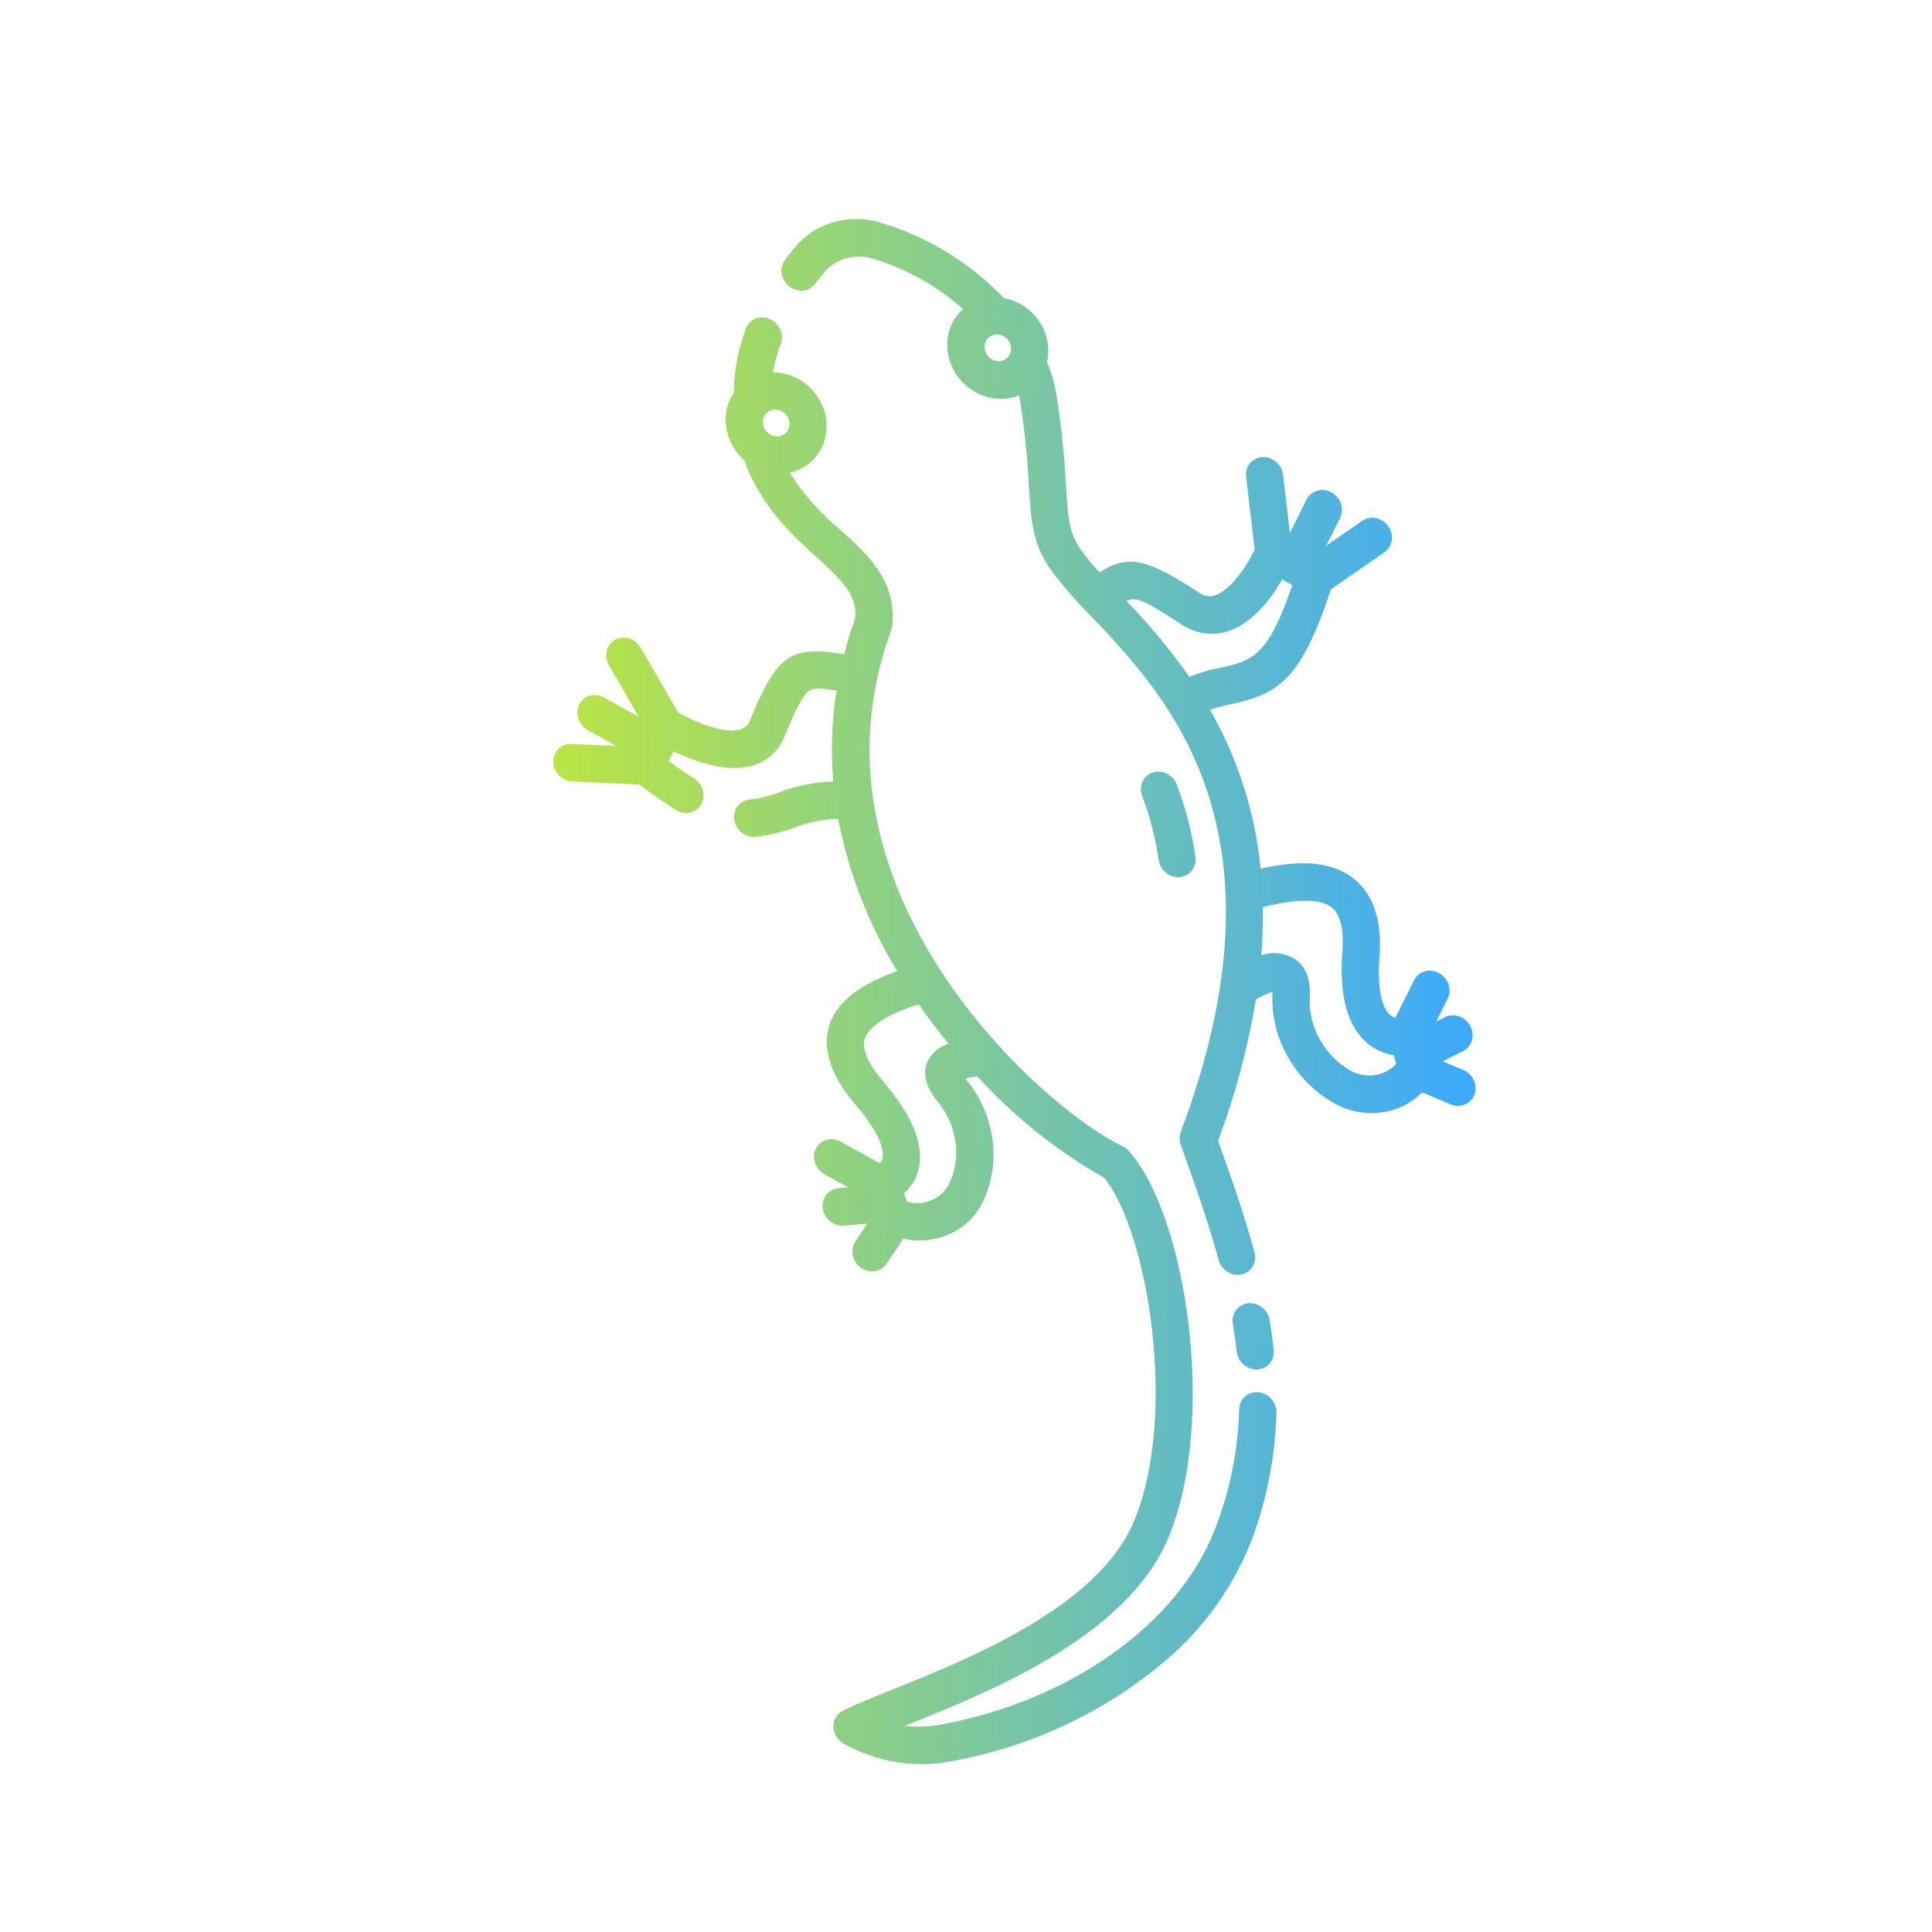 <svg width="68" height="68" viewBox="0 0 68 68" fill="none" xmlns="http://www.w3.org/2000/svg">
<g clip-path="url(#clip0)">
<path d="M47.944 18.331L46.68 19.207L47.167 18.233C47.243 18.081 47.255 17.901 47.198 17.732C47.142 17.563 47.022 17.419 46.866 17.332C46.71 17.246 46.53 17.223 46.365 17.269C46.201 17.316 46.066 17.427 45.99 17.579L45.401 18.755L45.16 16.721C45.151 16.633 45.125 16.547 45.083 16.468C45.042 16.388 44.985 16.317 44.917 16.258C44.849 16.199 44.771 16.154 44.688 16.124C44.604 16.095 44.516 16.082 44.43 16.087C44.344 16.092 44.26 16.114 44.185 16.153C44.109 16.191 44.043 16.245 43.99 16.311C43.937 16.376 43.898 16.453 43.875 16.536C43.853 16.619 43.847 16.707 43.859 16.794L44.162 19.348C43.868 19.953 43.279 20.822 42.716 20.968C42.629 20.991 42.537 20.991 42.447 20.971C42.357 20.951 42.271 20.91 42.197 20.852C40.466 19.73 39.729 19.455 38.706 20.149C38.459 19.889 38.23 19.612 38.022 19.32C37.618 18.718 37.588 18.213 37.52 17.106C37.466 16.031 37.353 14.956 37.182 13.886C37.117 13.495 37.007 13.11 36.853 12.739C36.908 12.5 36.912 12.25 36.864 12.003C36.816 11.757 36.717 11.52 36.575 11.308C36.432 11.097 36.249 10.915 36.036 10.775C35.824 10.636 35.587 10.541 35.342 10.497C34.097 9.202 32.536 8.265 30.839 7.793C30.304 7.664 29.753 7.682 29.246 7.846C28.739 8.01 28.295 8.314 27.962 8.724C27.848 8.864 27.739 9.002 27.636 9.139C27.583 9.205 27.545 9.283 27.524 9.366C27.503 9.449 27.498 9.537 27.511 9.625C27.524 9.712 27.554 9.797 27.599 9.875C27.644 9.952 27.703 10.021 27.774 10.077C27.844 10.133 27.924 10.175 28.008 10.2C28.093 10.226 28.181 10.235 28.266 10.226C28.352 10.217 28.434 10.191 28.508 10.149C28.581 10.107 28.645 10.05 28.695 9.982C28.79 9.857 28.889 9.73 28.992 9.605C29.18 9.375 29.43 9.204 29.714 9.111C29.999 9.018 30.308 9.005 30.609 9.074C31.815 9.413 32.941 10.031 33.897 10.877C33.688 11.06 33.529 11.296 33.435 11.563C33.341 11.831 33.315 12.121 33.358 12.409C33.402 12.698 33.514 12.976 33.685 13.219C33.856 13.462 34.081 13.663 34.34 13.805C34.577 13.937 34.837 14.014 35.101 14.034C35.365 14.053 35.626 14.012 35.865 13.916C35.871 13.948 35.883 13.981 35.888 14.014C36.053 15.04 36.161 16.07 36.213 17.101C36.285 18.298 36.333 19.088 36.951 20.01C37.388 20.604 37.872 21.163 38.397 21.681C41.075 24.497 45.557 29.211 41.558 39.839C41.504 39.983 41.504 40.146 41.559 40.297C42.026 41.595 42.517 42.974 42.891 44.345C42.915 44.43 42.954 44.511 43.007 44.582C43.06 44.653 43.126 44.715 43.201 44.762C43.276 44.809 43.359 44.842 43.444 44.857C43.529 44.873 43.616 44.872 43.699 44.854C43.782 44.836 43.859 44.801 43.927 44.752C43.995 44.703 44.051 44.641 44.093 44.568C44.135 44.495 44.162 44.414 44.173 44.329C44.183 44.243 44.176 44.156 44.153 44.071C43.788 42.735 43.324 41.406 42.872 40.151C43.475 38.548 43.921 36.88 44.204 35.172C44.389 35.064 44.585 34.975 44.789 34.907L44.789 34.914C44.739 35.714 44.935 36.525 45.35 37.239C45.764 37.953 46.378 38.537 47.108 38.911C47.599 39.144 48.138 39.227 48.657 39.151C49.175 39.075 49.649 38.842 50.018 38.482C50.03 38.472 50.041 38.458 50.053 38.447L51.073 38.876C51.236 38.94 51.413 38.94 51.567 38.873C51.721 38.807 51.839 38.682 51.896 38.523C51.953 38.364 51.945 38.185 51.873 38.024C51.8 37.863 51.67 37.733 51.51 37.662L50.778 37.355L51.498 36.992C51.649 36.916 51.76 36.78 51.807 36.614C51.853 36.449 51.831 36.267 51.746 36.109C51.66 35.952 51.518 35.831 51.351 35.773C51.183 35.715 51.004 35.726 50.853 35.802L50.551 35.954L50.957 35.141C51.03 34.989 51.039 34.811 50.982 34.644C50.924 34.477 50.806 34.336 50.651 34.25C50.497 34.164 50.319 34.141 50.156 34.186C49.993 34.23 49.858 34.339 49.78 34.488L49.115 35.816C49.042 35.801 48.973 35.767 48.915 35.717C48.77 35.587 48.446 35.132 48.552 33.689C48.648 32.434 48.355 31.514 47.682 30.955C46.961 30.355 45.896 30.23 44.368 30.573C44.184 28.627 43.577 26.719 42.591 24.985C42.748 24.924 42.909 24.876 43.075 24.84C43.959 24.662 44.601 24.472 45.145 23.992C45.771 23.438 46.265 22.492 46.843 20.743L48.731 19.436C48.751 19.422 48.77 19.407 48.788 19.391C48.909 19.283 48.982 19.13 48.991 18.962C49.001 18.795 48.946 18.627 48.838 18.491C48.73 18.355 48.577 18.264 48.411 18.234C48.245 18.204 48.078 18.239 47.944 18.331ZM34.698 12.017C34.75 11.907 34.845 11.826 34.961 11.791C35.077 11.756 35.206 11.77 35.318 11.83C35.429 11.889 35.516 11.99 35.558 12.11C35.601 12.229 35.595 12.358 35.543 12.467C35.54 12.474 35.537 12.481 35.535 12.488C35.478 12.592 35.381 12.668 35.265 12.698C35.149 12.728 35.023 12.71 34.914 12.649C34.805 12.587 34.722 12.487 34.681 12.369C34.641 12.251 34.647 12.124 34.698 12.017ZM46.889 31.951C47.258 32.259 47.287 32.966 47.247 33.505C47.133 35.042 47.424 36.121 48.115 36.708C48.385 36.94 48.713 37.089 49.056 37.137L49.093 37.276C49.096 37.283 49.097 37.29 49.099 37.297L49.14 37.447C48.952 37.651 48.703 37.786 48.425 37.834C48.148 37.882 47.857 37.842 47.593 37.717C47.124 37.461 46.731 37.075 46.465 36.608C46.199 36.14 46.071 35.613 46.098 35.092C46.153 34.303 45.831 33.921 45.552 33.739C45.373 33.637 45.177 33.573 44.977 33.553C44.776 33.534 44.577 33.558 44.393 33.625C44.44 33.037 44.457 32.472 44.447 31.93C45.958 31.543 46.611 31.719 46.889 31.951ZM42.74 23.545C42.439 23.61 42.146 23.705 41.865 23.826C41.196 22.879 40.453 21.984 39.646 21.15C40.018 20.977 40.366 21.19 41.529 21.943C41.762 22.108 42.026 22.221 42.301 22.273C42.576 22.326 42.855 22.318 43.118 22.248C44.058 22.004 44.754 21.046 45.13 20.396L45.486 20.595C44.603 23.167 44.092 23.27 42.741 23.544L42.74 23.545ZM44.686 46.46C44.745 46.817 44.794 47.17 44.831 47.508C44.851 47.683 44.801 47.854 44.692 47.984C44.584 48.114 44.425 48.191 44.253 48.199C44.08 48.208 43.906 48.146 43.771 48.028C43.635 47.91 43.548 47.746 43.528 47.571C43.494 47.257 43.448 46.931 43.393 46.597C43.379 46.511 43.381 46.424 43.4 46.341C43.419 46.258 43.455 46.18 43.505 46.113C43.555 46.046 43.618 45.99 43.691 45.948C43.764 45.907 43.845 45.881 43.929 45.872C44.014 45.863 44.101 45.871 44.185 45.896C44.269 45.921 44.348 45.962 44.418 46.016C44.488 46.071 44.548 46.138 44.594 46.214C44.639 46.291 44.67 46.374 44.685 46.461L44.686 46.46ZM43.615 49.6C43.575 51.06 43.287 52.486 42.765 53.818C41.465 57.169 37.662 59.874 33.074 60.707C32.674 60.78 32.262 60.792 31.851 60.743L31.929 60.711C34.813 59.556 39.641 57.622 41.111 54.153C42.852 50.04 41.765 42.738 39.712 40.493C39.648 40.424 39.571 40.367 39.486 40.327C36.813 39.083 27.99 31.382 31.365 22.191C31.382 22.143 31.394 22.092 31.4 22.041C31.573 20.456 30.555 19.534 29.57 18.642C28.876 18.074 28.277 17.396 27.798 16.637C28.145 16.562 28.453 16.38 28.683 16.117C28.913 15.853 29.054 15.52 29.086 15.162C29.118 14.803 29.041 14.436 28.864 14.109C28.687 13.783 28.419 13.512 28.095 13.333C27.819 13.181 27.513 13.103 27.208 13.105C27.268 12.76 27.36 12.423 27.482 12.098C27.512 12.019 27.525 11.934 27.522 11.847C27.518 11.76 27.498 11.674 27.462 11.593C27.425 11.512 27.374 11.438 27.311 11.376C27.248 11.313 27.174 11.263 27.093 11.228C27.012 11.193 26.926 11.174 26.84 11.172C26.754 11.17 26.67 11.185 26.592 11.216C26.514 11.248 26.444 11.295 26.385 11.355C26.327 11.415 26.282 11.486 26.252 11.566C25.981 12.284 25.836 13.052 25.825 13.836C25.786 13.89 25.75 13.946 25.718 14.004C25.544 14.354 25.496 14.762 25.582 15.161C25.668 15.559 25.884 15.925 26.194 16.2C26.785 17.829 27.856 18.81 28.729 19.599C29.664 20.447 30.161 20.938 30.103 21.743C29.948 22.175 29.824 22.601 29.714 23.025C27.865 22.744 27.378 22.961 26.408 25.323C26.382 25.406 26.337 25.481 26.276 25.542C26.215 25.603 26.14 25.648 26.057 25.673C25.503 25.843 24.481 25.426 23.868 25.076L22.556 22.809C22.512 22.73 22.454 22.66 22.384 22.603C22.315 22.546 22.236 22.502 22.152 22.475C22.067 22.448 21.98 22.438 21.894 22.445C21.808 22.453 21.725 22.477 21.651 22.517C21.576 22.558 21.512 22.613 21.46 22.681C21.409 22.748 21.372 22.826 21.352 22.91C21.332 22.994 21.329 23.082 21.343 23.169C21.357 23.256 21.389 23.341 21.435 23.418L22.48 25.226L21.273 24.556C21.196 24.511 21.111 24.482 21.024 24.469C20.937 24.457 20.85 24.462 20.767 24.485C20.685 24.507 20.608 24.546 20.543 24.6C20.477 24.653 20.424 24.72 20.386 24.797C20.348 24.873 20.326 24.957 20.321 25.044C20.316 25.131 20.328 25.22 20.358 25.304C20.387 25.389 20.432 25.468 20.491 25.536C20.549 25.605 20.62 25.662 20.7 25.703L21.699 26.258L20.116 26.186C19.942 26.177 19.777 26.239 19.656 26.357C19.536 26.476 19.47 26.64 19.473 26.815C19.476 26.99 19.548 27.161 19.673 27.29C19.799 27.42 19.966 27.497 20.14 27.505L22.499 27.613C22.983 27.972 23.407 28.267 23.785 28.505C23.936 28.6 24.115 28.634 24.282 28.597C24.45 28.561 24.592 28.458 24.677 28.312C24.762 28.165 24.784 27.986 24.737 27.815C24.691 27.644 24.579 27.494 24.428 27.398C24.16 27.229 23.865 27.028 23.535 26.79L23.63 26.599L23.632 26.598L23.634 26.596L23.71 26.444C24.419 26.788 25.583 27.223 26.509 26.941C26.767 26.863 27.002 26.728 27.195 26.545C27.389 26.362 27.537 26.135 27.63 25.881C27.987 25.011 28.257 24.443 28.498 24.295C28.646 24.206 28.939 24.23 29.445 24.307C29.276 25.357 29.237 26.431 29.328 27.506C28.739 27.529 28.162 27.633 27.612 27.816C27.227 27.982 26.817 28.091 26.394 28.139C26.226 28.153 26.074 28.233 25.97 28.362C25.867 28.491 25.819 28.659 25.838 28.83C25.858 29.001 25.941 29.162 26.073 29.279C26.204 29.397 26.372 29.461 26.541 29.458C27.092 29.407 27.628 29.273 28.13 29.06C28.57 28.917 29.03 28.836 29.5 28.819C29.861 30.702 30.567 32.522 31.581 34.184C30.531 34.551 29.436 35.14 29.163 36.18C28.951 36.988 29.271 37.899 30.116 38.888C31.091 40.029 31.101 40.573 31.061 40.754C31.044 40.825 31.009 40.889 30.96 40.94L29.593 40.182C29.515 40.139 29.431 40.111 29.346 40.1C29.26 40.09 29.174 40.096 29.093 40.119C29.011 40.142 28.936 40.181 28.872 40.234C28.807 40.287 28.755 40.353 28.717 40.429C28.641 40.581 28.63 40.761 28.687 40.93C28.715 41.014 28.758 41.092 28.815 41.16C28.872 41.229 28.942 41.286 29.019 41.329L29.853 41.792L29.51 41.822C29.338 41.837 29.183 41.92 29.08 42.054C28.976 42.188 28.933 42.361 28.958 42.536C28.984 42.71 29.077 42.872 29.216 42.985C29.356 43.098 29.531 43.153 29.703 43.139L30.521 43.068L30.103 43.699C30.057 43.769 30.025 43.849 30.011 43.933C29.995 44.017 29.997 44.105 30.016 44.191C30.035 44.276 30.07 44.358 30.119 44.432C30.168 44.507 30.231 44.571 30.303 44.622C30.376 44.673 30.457 44.71 30.542 44.731C30.626 44.751 30.713 44.755 30.797 44.742C30.881 44.729 30.961 44.699 31.031 44.653C31.102 44.608 31.162 44.549 31.208 44.479L31.79 43.6C32.188 43.684 32.594 43.68 32.979 43.587C33.364 43.493 33.719 43.314 34.017 43.061C34.21 42.889 34.376 42.688 34.509 42.465C34.884 41.779 35.035 40.98 34.941 40.176C34.846 39.371 34.512 38.599 33.983 37.963L33.978 37.958C34.117 37.924 34.26 37.902 34.404 37.891C35.696 39.31 37.202 40.513 38.86 41.45C40.397 43.321 41.48 49.84 39.901 53.57C38.627 56.574 34.091 58.394 31.38 59.479C30.688 59.757 30.091 59.997 29.67 60.205C29.566 60.257 29.479 60.338 29.42 60.438C29.361 60.539 29.331 60.656 29.334 60.776C29.337 60.897 29.373 61.016 29.438 61.121C29.502 61.227 29.593 61.314 29.7 61.374C30.845 62.01 32.15 62.234 33.386 62.007C36.255 61.507 38.901 60.266 41.074 58.403C42.349 57.315 43.346 55.935 43.99 54.365C44.565 52.9 44.881 51.331 44.926 49.724C44.928 49.638 44.914 49.551 44.883 49.468C44.853 49.385 44.807 49.308 44.748 49.241C44.689 49.174 44.618 49.119 44.539 49.078C44.461 49.037 44.376 49.012 44.29 49.004C44.204 48.996 44.118 49.005 44.038 49.031C43.957 49.056 43.883 49.098 43.821 49.153C43.758 49.208 43.708 49.276 43.672 49.353C43.637 49.43 43.617 49.514 43.615 49.6ZM27.761 14.762C27.786 14.836 27.793 14.915 27.78 14.991C27.768 15.066 27.738 15.137 27.691 15.195C27.644 15.254 27.583 15.299 27.514 15.327C27.444 15.355 27.367 15.364 27.29 15.355C27.213 15.345 27.139 15.316 27.073 15.272C27.008 15.227 26.953 15.167 26.914 15.098C26.875 15.028 26.854 14.951 26.851 14.874C26.848 14.796 26.864 14.721 26.898 14.653C26.924 14.599 26.962 14.552 27.008 14.514C27.054 14.476 27.108 14.448 27.166 14.431C27.224 14.415 27.286 14.411 27.347 14.419C27.409 14.427 27.469 14.447 27.524 14.477C27.579 14.508 27.628 14.549 27.669 14.598C27.71 14.646 27.741 14.702 27.761 14.762ZM32.633 37.389C32.516 37.682 32.487 38.161 33.01 38.781C33.351 39.199 33.568 39.701 33.634 40.225C33.699 40.748 33.611 41.27 33.38 41.724C33.239 41.964 33.023 42.149 32.765 42.253C32.506 42.357 32.216 42.374 31.936 42.303L31.876 42.153L31.871 42.14L31.814 41.999C32.071 41.785 32.251 41.493 32.33 41.161C32.54 40.318 32.122 39.276 31.085 38.062C30.722 37.637 30.313 37.037 30.43 36.593C30.516 36.267 30.928 35.8 32.334 35.35C32.674 35.837 33.028 36.3 33.39 36.738C33.223 36.786 33.07 36.868 32.939 36.98C32.809 37.092 32.705 37.231 32.633 37.389ZM41.42 27.616C41.734 28.442 41.954 29.295 42.076 30.159C42.088 30.245 42.083 30.332 42.062 30.415C42.041 30.497 42.004 30.574 41.952 30.64C41.901 30.706 41.836 30.76 41.763 30.8C41.689 30.839 41.607 30.863 41.522 30.87C41.437 30.877 41.35 30.867 41.266 30.84C41.183 30.814 41.105 30.771 41.036 30.715C40.967 30.659 40.908 30.59 40.864 30.513C40.821 30.436 40.791 30.352 40.779 30.265C40.672 29.502 40.478 28.749 40.202 28.02C40.139 27.854 40.142 27.673 40.211 27.517C40.28 27.361 40.41 27.243 40.572 27.19C40.733 27.136 40.914 27.151 41.073 27.231C41.232 27.311 41.358 27.449 41.421 27.616L41.42 27.616Z" fill="url(#paint0_linear)"/>
</g>
<defs>
<linearGradient id="paint0_linear" x1="51.991" y1="36.853" x2="19.208" y2="35.889" gradientUnits="userSpaceOnUse">
<stop stop-color="#3BA9FD"/>
<stop offset="1" stop-color="#BAE543"/>
</linearGradient>
<clipPath id="clip0">
<rect width="46.53" height="49.629" fill="white" transform="translate(0.135 30.813) rotate(-41.469)"/>
</clipPath>
</defs>
</svg>
